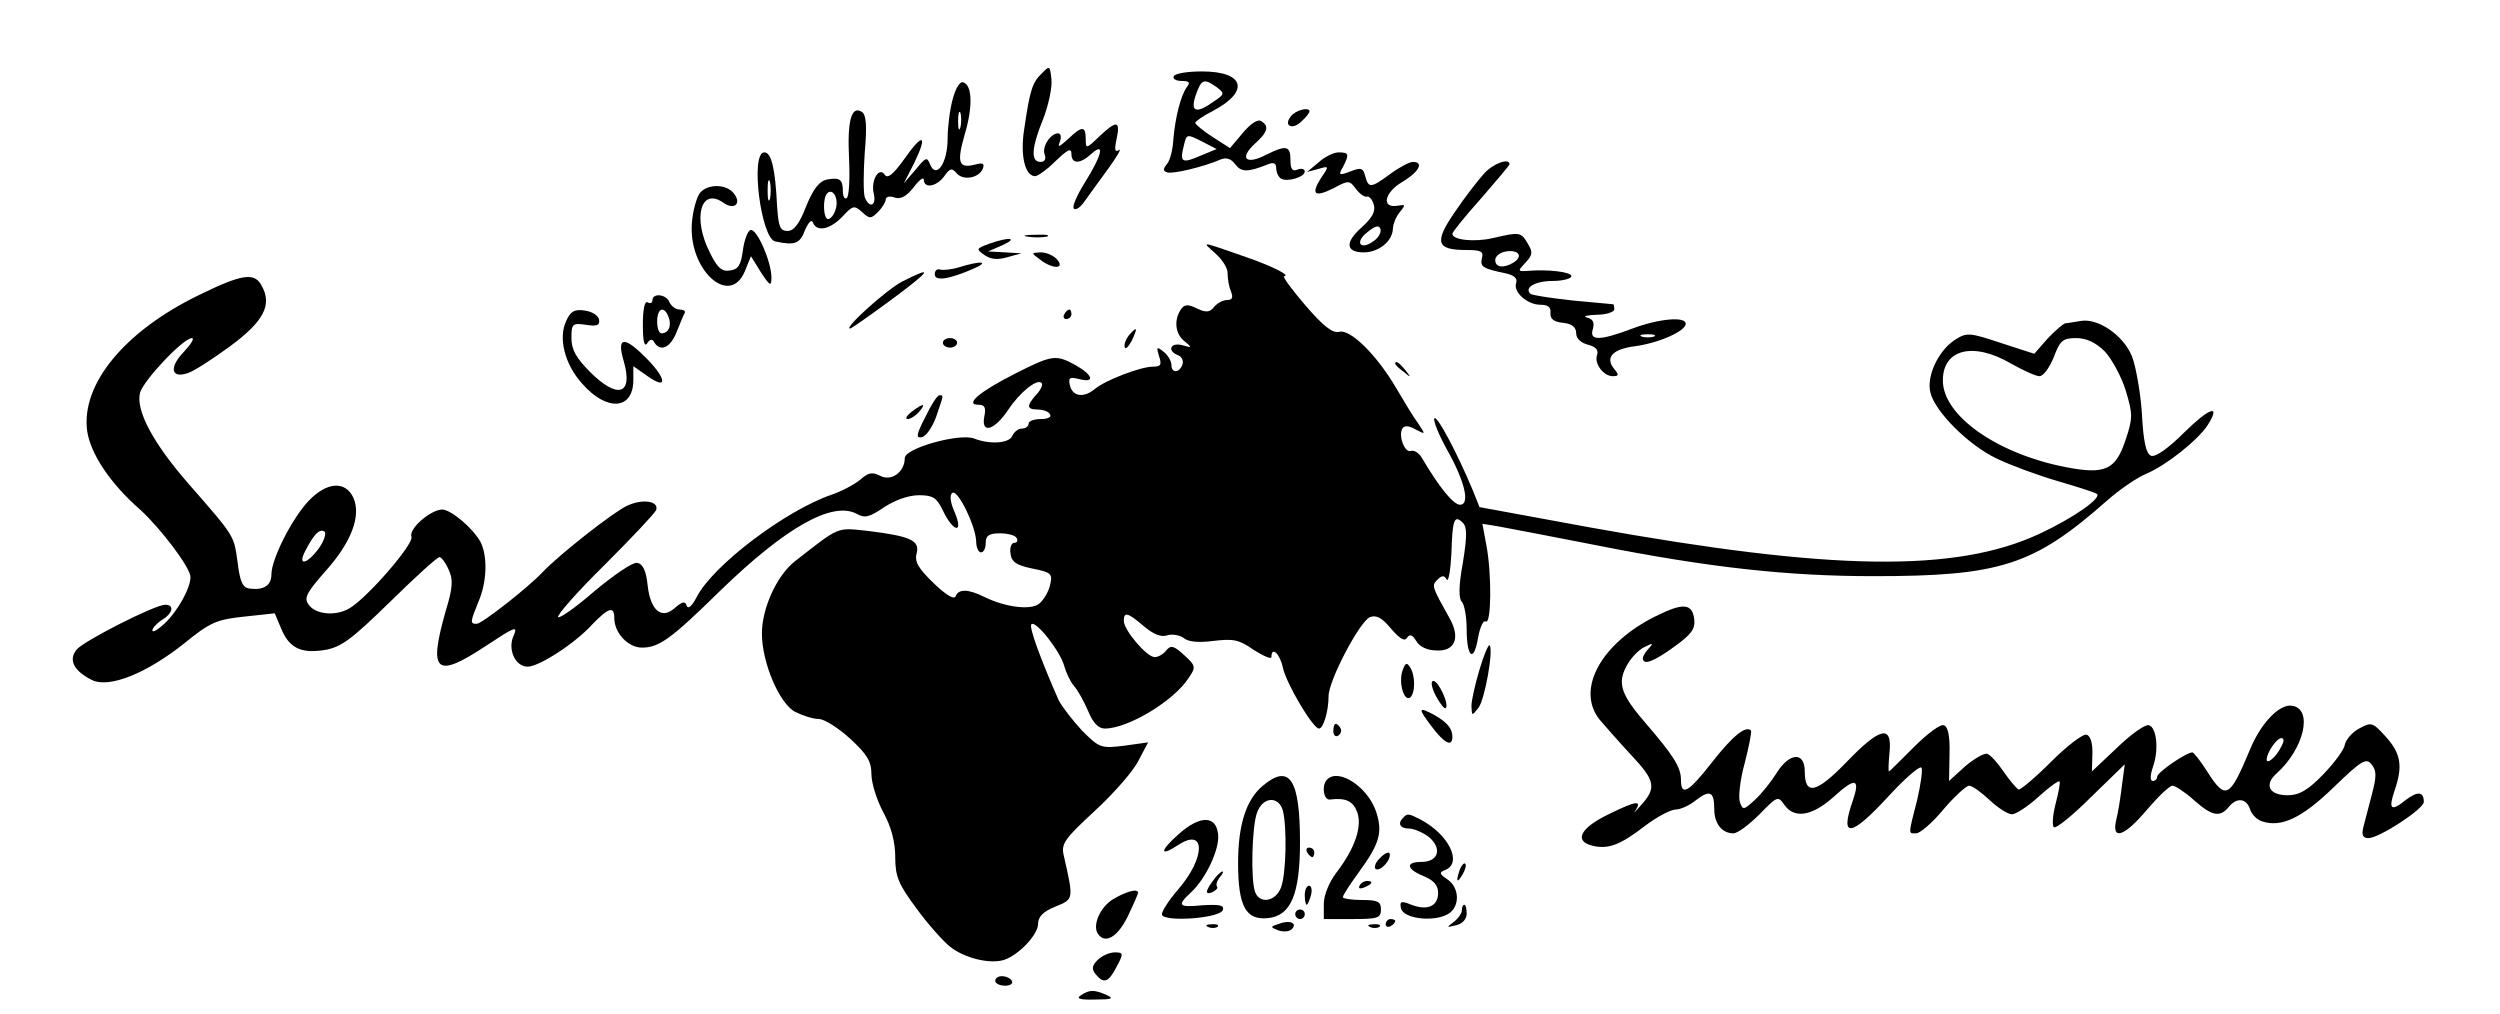<?xml version="1.0" standalone="no"?>
<!DOCTYPE svg PUBLIC "-//W3C//DTD SVG 20010904//EN"
 "http://www.w3.org/TR/2001/REC-SVG-20010904/DTD/svg10.dtd">
<svg version="1.0" xmlns="http://www.w3.org/2000/svg"
 width="525pt" height="213pt" viewBox="0 0 525 213"
 preserveAspectRatio="xMidYMid meet">

<g transform="translate(0,213) scale(0.1,-0.1)"
fill="#000000" stroke="none">
<path d="M2188 1976 c-20 -19 -25 -34 -37 -116 -9 -55 1 -100 23 -100 5 0 25
14 43 32 25 24 33 28 33 15 0 -22 18 -22 42 0 29 26 22 -3 -13 -59 -17 -27
-28 -52 -24 -56 4 -4 13 2 21 13 8 11 30 42 50 69 19 26 30 45 24 41 -9 -6
-10 1 -5 24 8 38 0 39 -37 4 -27 -26 -28 -26 -28 -5 0 28 -8 28 -37 0 -19 -17
-23 -19 -17 -5 3 9 2 17 -4 17 -16 0 -35 -29 -28 -45 3 -9 0 -15 -9 -15 -21 0
-19 30 6 91 11 29 19 66 17 83 -3 28 -4 29 -20 12z"/>
<path d="M2465 1970 c-3 -5 4 -10 16 -10 16 0 19 -3 12 -12 -13 -17 -25 -64
-29 -111 -1 -21 -7 -44 -13 -51 -9 -11 -9 -15 0 -18 12 -4 78 12 112 27 12 5
22 2 31 -10 13 -17 26 -17 69 0 12 5 17 2 17 -8 0 -9 5 -19 10 -22 13 -8 50 3
50 15 0 5 -7 7 -15 4 -11 -5 -15 1 -15 20 0 30 -9 32 -51 11 -42 -22 -57 -8
-25 22 29 26 32 38 14 49 -7 4 -22 -6 -38 -25 l-27 -32 -36 23 c-20 13 -36 26
-37 30 0 3 17 15 37 25 78 41 67 83 -23 83 -29 0 -56 -4 -59 -10z m90 -23 c17
-13 17 -15 -6 -30 -37 -27 -50 -22 -38 13 12 34 17 36 44 17z m-34 -144 c-39
-17 -44 -14 -35 21 6 25 6 25 38 9 l31 -16 -34 -14z"/>
<path d="M2001 1923 c-6 -21 -11 -59 -11 -84 0 -52 -24 -86 -37 -54 -6 16 -9
15 -30 -11 l-25 -29 22 43 c29 60 18 64 -21 8 -23 -32 -35 -42 -41 -33 -12 18
-30 -12 -23 -40 6 -26 -10 -31 -19 -7 -3 9 -3 51 0 94 5 57 3 79 -6 85 -22 14
-31 -18 -27 -98 2 -43 0 -80 -5 -83 -4 -3 -8 3 -8 14 0 25 -6 30 -33 25 -16
-3 -29 -19 -44 -56 -14 -37 -26 -52 -39 -52 -16 0 -19 9 -22 50 -4 82 -12 115
-27 115 -30 0 -7 -181 23 -187 42 -9 52 -5 63 25 7 15 13 22 16 15 8 -21 36
-15 62 12 22 24 25 24 41 10 16 -15 19 -15 34 0 9 9 16 21 16 26 0 6 9 8 19 4
13 -4 25 3 40 22 11 15 21 22 21 16 0 -20 27 -15 43 7 12 17 16 18 26 6 14
-16 47 -10 55 10 4 11 0 13 -18 8 -33 -8 -37 5 -20 64 17 57 16 103 -3 109 -7
3 -16 -12 -22 -34z m16 -60 c-3 -10 -5 -4 -5 12 0 17 2 24 5 18 2 -7 2 -21 0
-30z m-400 -150 c-3 -10 -5 -2 -5 17 0 19 2 27 5 18 2 -10 2 -26 0 -35z m138
-22 c-3 -12 -11 -21 -16 -21 -10 0 -12 43 -2 54 12 12 25 -11 18 -33z"/>
<path d="M2711 1886 c-17 -21 4 -30 23 -10 9 8 16 17 16 20 0 10 -29 3 -39
-10z"/>
<path d="M2769 1789 l-24 -20 23 6 c23 7 24 7 6 -19 -22 -35 -13 -41 27 -21
31 17 33 16 46 -1 8 -11 18 -18 23 -17 5 2 12 -6 15 -17 4 -14 -3 -27 -26 -48
-35 -31 -33 -52 5 -52 30 0 59 22 61 48 0 11 7 28 15 37 12 15 12 16 -5 13
-35 -6 -28 28 10 50 35 21 46 42 22 42 -7 0 -28 -11 -47 -25 -41 -30 -46 -31
-53 -5 -4 17 -9 19 -31 10 -24 -9 -26 -8 -16 9 14 27 13 31 -9 31 -10 0 -29
-9 -42 -21z m116 -165 c-28 -21 -41 -3 -14 18 17 14 25 16 28 7 2 -7 -4 -18
-14 -25z"/>
<path d="M3117 1766 c-12 -13 -40 -49 -61 -80 -45 -65 -40 -81 23 -81 31 0 37
-3 33 -17 -4 -18 1 -22 50 -32 18 -4 25 -11 22 -20 -7 -19 23 -46 51 -46 16 0
22 -5 21 -17 -1 -13 7 -19 27 -21 18 -2 27 -9 27 -22 0 -11 10 -20 25 -24 16
-4 22 -11 19 -21 -7 -18 13 -45 33 -45 13 0 13 3 3 15 -20 24 -4 42 44 48 51
7 106 32 106 47 0 16 -56 11 -112 -10 -69 -26 -91 -26 -83 -1 4 14 0 21 -12
24 -10 3 -1 5 20 6 20 0 37 6 37 11 0 6 -1 10 -2 11 -2 0 -40 4 -86 8 -45 5
-85 11 -88 14 -14 13 10 27 47 27 21 0 39 5 39 10 0 9 -50 15 -94 11 -19 -1
-19 0 -2 18 15 16 15 22 4 40 -14 24 -17 24 -73 11 -39 -9 -85 -4 -85 9 0 4
27 37 60 74 33 38 60 70 60 72 0 14 -34 2 -53 -19z m62 -187 c-21 -13 -39 -11
-39 5 0 8 10 16 23 18 26 4 36 -10 16 -23z m294 -156 c-7 -2 -19 -2 -25 0 -7
3 -2 5 12 5 14 0 19 -2 13 -5z"/>
<path d="M1470 1725 c-7 -9 -15 -37 -17 -63 -8 -98 79 -178 111 -102 l13 32
21 -34 c19 -29 22 -30 22 -11 0 34 -31 104 -44 100 -6 -2 -13 -21 -16 -43 -4
-31 -10 -40 -27 -42 -17 -3 -27 6 -42 37 -37 72 -20 138 27 106 24 -18 41 -2
22 20 -16 19 -54 19 -70 0z"/>
<path d="M2158 1633 c12 -2 30 -2 40 0 9 3 -1 5 -23 4 -22 0 -30 -2 -17 -4z"/>
<path d="M2077 1618 c-27 -10 -28 -11 -9 -24 13 -9 28 -10 48 -4 l29 8 -35 2
-35 2 30 13 c35 16 14 18 -28 3z"/>
<path d="M2552 1598 c15 -13 27 -32 26 -43 0 -11 3 -28 7 -37 5 -13 3 -18 -8
-18 -8 0 -20 -6 -27 -14 -9 -12 -17 -13 -36 -4 -20 10 -27 9 -35 -3 -14 -22
-11 -51 9 -66 16 -13 15 -14 -5 -8 -25 7 -33 -12 -9 -21 8 -3 12 -12 9 -20 -7
-18 -23 -18 -23 0 0 7 -7 20 -16 27 -15 12 -16 11 -10 -9 6 -18 4 -22 -13 -22
-26 0 -101 -29 -122 -47 -23 -19 -46 -16 -52 7 -4 17 -1 19 19 14 34 -9 30 8
-7 29 -42 23 -49 22 -128 -18 -75 -38 -106 -65 -76 -65 13 0 16 -6 12 -25 -7
-37 21 -29 50 14 25 38 61 66 70 57 4 -3 -1 -14 -10 -24 -22 -24 -21 -32 2
-32 11 0 23 -4 26 -10 4 -6 -5 -10 -19 -10 -14 0 -26 -4 -26 -10 0 -5 -6 -10
-14 -10 -8 0 -16 -7 -20 -15 -6 -16 -47 -19 -80 -6 -30 12 -146 -20 -146 -41
0 -29 -28 -50 -52 -37 -16 8 -24 7 -41 -8 -12 -10 -40 -25 -61 -32 -96 -33
-249 -148 -283 -215 -10 -19 -18 -26 -21 -18 -3 10 -9 9 -24 -4 -28 -26 -52
-7 -58 47 -3 30 -10 45 -22 47 -9 2 -48 -25 -88 -58 -39 -34 -74 -59 -78 -56
-3 4 41 54 98 110 57 57 106 109 108 115 6 19 -29 24 -61 9 -30 -14 -144 -104
-177 -139 -31 -33 -128 -109 -139 -109 -14 0 -14 3 4 47 18 42 19 96 4 125
-16 29 -61 67 -80 68 -24 0 -71 -40 -65 -57 6 -15 -94 -130 -131 -151 -30 -17
-73 -12 -86 10 -9 13 -1 26 36 68 55 61 76 117 59 155 -17 36 -56 33 -94 -7
-35 -37 -78 -122 -78 -154 0 -24 -17 -34 -46 -30 -15 2 -20 15 -25 55 -8 57
-5 53 -103 165 -75 86 -111 154 -102 191 7 26 91 115 109 115 6 0 -2 -13 -17
-29 -31 -32 -27 -56 7 -45 12 3 52 29 89 56 71 52 90 87 68 127 -15 30 -41 26
-133 -19 -156 -76 -247 -187 -234 -285 7 -48 49 -111 111 -165 43 -39 106
-122 106 -142 0 -23 -27 -72 -55 -98 -14 -13 -25 -19 -25 -14 0 5 9 15 20 22
23 14 27 32 7 32 -22 0 -171 -76 -186 -94 -18 -22 -6 -45 32 -64 36 -18 115
14 194 77 54 44 68 50 125 56 l65 7 13 -31 c17 -42 42 -54 92 -46 35 6 57 23
137 101 53 52 99 94 104 94 4 0 13 -12 19 -26 10 -21 9 -38 -6 -87 -37 -130
-21 -143 85 -73 59 39 67 43 58 22 -14 -29 3 -66 29 -66 24 0 100 49 136 89
34 35 46 39 46 13 0 -31 29 -62 58 -62 36 0 61 18 164 119 138 134 236 189
287 162 17 -10 27 -7 58 14 23 15 51 25 73 25 29 0 37 -5 50 -32 22 -46 44
-50 25 -4 -10 22 -11 37 -5 41 12 7 49 -70 50 -102 0 -13 5 -23 10 -23 6 0 10
9 10 20 0 15 7 20 29 20 17 0 33 -4 36 -10 3 -5 1 -10 -5 -10 -6 0 -10 -10 -8
-22 2 -18 12 -25 46 -32 40 -8 43 -11 37 -35 -3 -14 -14 -32 -23 -39 -18 -14
-71 -7 -114 14 -34 17 -55 18 -61 2 -3 -8 -20 2 -46 27 -32 31 -41 45 -36 63
7 27 -13 36 -102 47 -67 7 -58 11 -154 -64 -38 -30 -69 -99 -69 -151 0 -62 37
-148 70 -165 16 -8 38 -15 50 -15 11 0 41 -19 65 -41 36 -33 45 -48 45 -75 0
-18 11 -54 25 -80 17 -31 25 -63 25 -94 0 -41 7 -57 44 -107 24 -33 56 -69 71
-81 30 -24 83 -37 113 -28 31 10 72 53 72 76 0 15 11 26 36 36 39 16 39 14 18
107 -6 25 1 35 66 95 40 37 81 84 91 105 l20 38 -50 -7 c-49 -6 -52 -5 -89 32
-20 22 -42 50 -49 64 -37 84 -63 154 -57 159 9 9 61 -57 69 -88 4 -14 13 -33
20 -41 8 -9 21 -32 30 -53 10 -25 22 -37 35 -37 49 0 145 58 176 106 16 23 15
26 -9 48 -22 20 -28 22 -38 10 -6 -8 -17 -14 -24 -14 -17 0 -65 57 -65 76 0
20 8 18 42 -11 20 -17 37 -24 50 -19 10 3 26 0 34 -6 9 -8 31 -10 62 -6 42 5
54 3 85 -19 21 -13 37 -20 37 -15 0 24 18 7 24 -22 7 -33 63 -128 76 -128 9 0
20 36 20 68 0 33 66 158 87 166 13 5 25 -1 44 -24 19 -22 29 -28 34 -19 6 8
11 6 19 -7 7 -12 23 -20 43 -20 38 -2 50 26 28 66 -39 70 -39 70 -26 83 9 9
14 9 19 0 4 -6 8 19 10 55 2 71 6 82 24 64 9 -9 9 -28 0 -84 -9 -49 -9 -75 -2
-82 5 -5 10 -31 10 -57 0 -60 15 -72 24 -18 4 22 11 37 16 34 12 -8 13 102 1
162 l-8 43 31 -5 c17 -3 111 -21 208 -40 237 -47 402 -65 583 -65 266 0 336
23 489 158 27 24 64 49 83 57 41 17 108 70 129 102 29 46 4 37 -50 -16 -33
-33 -60 -52 -69 -48 -10 4 -16 29 -19 89 -3 45 -13 100 -21 120 -18 44 -71 80
-107 74 -14 -2 -29 -5 -33 -5 -4 -1 -21 -15 -37 -32 l-28 -32 -71 23 c-66 22
-71 22 -96 6 -35 -23 -60 -77 -51 -111 10 -40 80 -110 139 -138 29 -14 86 -35
127 -47 41 -12 79 -24 83 -27 13 -8 -51 -52 -120 -84 -176 -82 -437 -78 -942
13 l-234 43 -14 35 c-32 77 -77 162 -81 151 -2 -6 10 -35 26 -64 38 -67 50
-117 28 -117 -14 0 -44 37 -81 100 -6 9 -15 15 -22 13 -13 -5 -27 32 -18 47 4
7 14 6 28 -2 21 -11 21 -11 5 13 -10 13 -30 47 -46 74 -41 70 -97 125 -120
118 -14 -3 -33 12 -71 56 -29 34 -49 61 -44 61 14 1 -25 21 -80 40 -98 34 -94
34 -65 8z m1868 -206 c15 -16 35 -53 44 -82 15 -50 15 -58 0 -103 -21 -64 -43
-74 -126 -58 -144 28 -258 108 -258 182 0 66 64 82 144 35 25 -14 51 -26 59
-26 8 0 21 18 30 40 13 35 19 40 47 40 21 0 41 -9 60 -28z m-3750 -413 c-25
-34 -46 -39 -29 -6 18 35 30 47 40 41 5 -3 0 -19 -11 -35z"/>
<path d="M2184 1585 c27 -21 53 -20 36 0 -7 8 -22 15 -34 15 -21 -1 -21 -1 -2
-15z"/>
<path d="M2015 1569 c-16 -5 -35 -7 -41 -5 -6 2 -11 -2 -11 -10 0 -15 29 -11
82 12 34 15 15 17 -30 3z"/>
<path d="M1895 1539 c-33 -17 -124 -99 -110 -99 3 0 41 27 86 60 85 63 91 73
24 39z"/>
<path d="M1370 1499 c0 -5 -4 -7 -10 -4 -6 4 -10 -14 -10 -47 0 -33 3 -48 9
-39 6 9 11 10 15 2 13 -21 34 -11 47 22 7 17 14 35 17 40 2 4 -3 7 -11 7 -8 0
-17 7 -21 15 -6 17 -36 21 -36 4z m34 -35 c7 -18 0 -34 -15 -34 -5 0 -9 11 -9
25 0 28 15 34 24 9z"/>
<path d="M1189 1456 c-17 -36 -3 -91 33 -131 52 -60 108 -56 108 7 l0 29 30
-21 c45 -32 39 -2 -9 44 -42 41 -56 37 -41 -13 20 -70 -13 -80 -71 -22 -29 29
-39 47 -39 71 0 30 2 32 30 28 24 -4 30 -1 28 11 -2 9 -15 17 -31 19 -21 3
-29 -2 -38 -22z"/>
<path d="M2235 1470 c-3 -5 -1 -10 4 -10 6 0 11 5 11 10 0 6 -2 10 -4 10 -3 0
-8 -4 -11 -10z"/>
<path d="M2370 1425 c-6 -8 -10 -19 -8 -24 1 -6 8 1 15 14 13 28 11 31 -7 10z"/>
<path d="M1980 1410 c0 -5 7 -10 15 -10 8 0 15 5 15 10 0 6 -7 10 -15 10 -8 0
-15 -4 -15 -10z"/>
<path d="M2930 1366 c0 -2 8 -10 18 -17 15 -13 16 -12 3 4 -13 16 -21 21 -21
13z"/>
<path d="M1943 1254 c-19 -37 -20 -45 -7 -42 9 2 22 21 30 43 16 47 16 45 7
45 -5 0 -18 -21 -30 -46z"/>
<path d="M1914 1265 c-10 -8 -14 -15 -8 -15 6 0 17 7 24 15 16 19 9 19 -16 0z"/>
<path d="M3477 836 c-115 -57 -168 -154 -118 -217 11 -13 40 -46 65 -73 52
-55 55 -70 23 -106 -12 -14 -18 -20 -13 -13 15 23 3 22 -54 -6 -61 -29 -76
-57 -36 -67 33 -8 58 1 111 42 25 19 54 34 64 34 10 0 30 9 43 20 29 22 38 18
38 -20 0 -29 16 -50 40 -50 9 0 33 18 55 40 37 38 39 39 52 20 21 -30 58 -24
103 16 46 42 57 40 41 -7 -28 -80 -5 -78 75 9 34 37 65 64 69 60 3 -3 -1 -34
-9 -68 -19 -75 -19 -70 -2 -70 8 0 34 22 57 50 23 27 48 50 54 50 7 0 26 -14
43 -30 18 -17 39 -30 47 -30 8 0 33 16 55 36 22 20 42 35 45 33 2 -2 -2 -23
-8 -46 -6 -23 -8 -46 -4 -50 4 -4 39 24 78 63 l71 69 -6 -45 c-3 -25 -8 -57
-12 -72 -10 -44 17 -35 65 22 23 27 47 50 53 50 6 0 26 -13 45 -30 38 -34 55
-37 73 -15 17 21 37 19 45 -4 3 -11 15 -23 26 -26 40 -13 83 7 150 72 58 56
68 62 79 48 11 -13 11 -25 1 -63 -7 -26 -15 -57 -18 -69 -4 -17 -1 -23 11 -23
22 0 116 61 116 76 0 22 -13 23 -38 4 -31 -25 -37 -20 -23 21 17 50 13 76 -18
111 -29 32 -31 32 -57 18 -15 -8 -28 -24 -30 -34 -1 -10 -22 -38 -45 -62 -33
-34 -51 -44 -75 -44 -39 0 -50 22 -23 46 58 52 77 136 32 142 -26 4 -65 -36
-88 -92 -43 -103 -51 -107 -90 -46 -14 22 -28 40 -31 40 -13 0 -74 -42 -74
-51 0 -5 -4 -9 -9 -9 -6 0 -6 11 0 29 13 36 8 83 -8 88 -7 3 -37 -18 -66 -46
l-54 -51 1 36 c1 22 -4 39 -12 41 -7 3 -41 -23 -74 -56 -34 -34 -65 -60 -69
-59 -4 2 -18 18 -31 37 -13 19 -28 36 -35 38 -6 2 -27 -10 -46 -26 l-34 -31 1
57 c1 37 -3 57 -12 60 -7 3 -35 -18 -63 -46 -28 -28 -51 -51 -52 -51 -2 0 -1
18 1 40 6 59 -20 53 -91 -21 -63 -65 -87 -70 -87 -19 0 42 -32 40 -59 -3 -11
-18 -31 -43 -45 -56 -24 -22 -26 -23 -32 -6 -4 10 0 47 10 83 9 35 15 66 13
68 -11 11 -39 -12 -82 -67 -50 -64 -65 -72 -65 -36 0 26 -17 52 -73 117 -52
60 -61 84 -42 120 8 16 25 35 38 41 18 9 20 9 10 -2 -7 -7 -13 -17 -13 -21 0
-16 22 -8 66 24 36 26 44 37 42 57 -4 34 -23 36 -81 7z m1313 -275 c-10 -21
-30 -37 -30 -26 0 14 21 45 31 45 6 0 6 -7 -1 -19z"/>
<path d="M3107 724 c-9 -30 -17 -65 -17 -77 1 -21 1 -21 15 -3 13 17 32 122
23 131 -2 2 -12 -20 -21 -51z"/>
<path d="M2945 721 c-8 -25 3 -64 16 -56 11 8 12 46 0 64 -7 11 -10 9 -16 -8z"/>
<path d="M3015 669 c9 -17 19 -29 21 -26 8 7 -15 57 -26 57 -6 0 -4 -13 5 -31z"/>
<path d="M3006 605 c27 -36 44 -45 44 -22 0 17 -11 30 -37 45 -35 19 -36 15
-7 -23z"/>
<path d="M2800 594 c0 -8 5 -12 10 -9 6 4 8 11 5 16 -9 14 -15 11 -15 -7z"/>
<path d="M2652 480 c-35 -29 -52 -82 -52 -162 0 -91 16 -121 63 -116 48 5 67
50 67 160 0 132 -22 165 -78 118z m42 -52 c9 -36 7 -134 -4 -162 -11 -29 -44
-35 -54 -10 -10 25 -7 140 4 168 12 33 45 35 54 4z"/>
<path d="M2787 493 c-12 -11 -8 -44 6 -42 33 4 48 -3 57 -26 11 -30 -4 -76
-44 -128 -15 -20 -26 -47 -26 -65 l0 -32 60 0 c53 0 60 2 60 20 0 17 -7 20
-40 20 -22 0 -40 3 -40 6 0 4 15 27 34 53 43 59 50 83 36 126 -17 52 -79 93
-103 68z"/>
<path d="M2947 413 c-13 -12 -7 -23 12 -23 10 0 29 -8 42 -18 28 -24 20 -52
-16 -52 -34 0 -32 -15 5 -30 21 -9 30 -19 30 -35 0 -28 -22 -38 -56 -25 -22 9
-25 7 -22 -7 4 -22 67 -30 98 -13 26 14 26 55 0 73 -18 12 -18 15 -5 20 37 15
7 75 -52 106 -25 13 -28 13 -36 4z"/>
<path d="M2476 379 c-41 -36 -42 -50 -1 -23 57 37 57 -27 -1 -94 -19 -22 -34
-45 -34 -52 0 -17 122 -9 128 9 3 10 -6 12 -42 10 -52 -5 -55 -1 -25 27 31 28
61 92 57 122 -4 40 -38 40 -82 1z"/>
<path d="M2745 340 c3 -5 8 -10 11 -10 2 0 4 5 4 10 0 6 -5 10 -11 10 -5 0 -7
-4 -4 -10z"/>
<path d="M2898 328 c-10 -9 -13 -20 -9 -23 10 -6 34 21 29 33 -1 4 -11 0 -20
-10z"/>
<path d="M3066 305 c-9 -26 -7 -32 5 -12 6 10 9 21 6 23 -2 3 -7 -2 -11 -11z"/>
<path d="M2553 288 c-22 -28 -24 -38 -8 -32 9 4 13 9 11 12 -3 3 -1 11 5 19 6
7 9 13 6 13 -2 0 -9 -6 -14 -12z"/>
<path d="M2855 270 c-3 -6 1 -7 9 -4 18 7 21 14 7 14 -6 0 -13 -4 -16 -10z"/>
<path d="M2740 250 c0 -11 2 -20 4 -20 2 0 6 9 9 20 3 11 1 20 -4 20 -5 0 -9
-9 -9 -20z"/>
<path d="M2338 242 c-27 -16 -44 -54 -33 -72 15 -24 42 -8 63 35 12 25 22 48
22 50 0 10 -25 3 -52 -13z"/>
<path d="M3070 219 c0 -7 -8 -18 -17 -25 -16 -12 -16 -12 5 -7 13 3 22 13 22
24 0 11 -2 19 -5 19 -3 0 -5 -5 -5 -11z"/>
<path d="M2720 210 c0 -5 5 -10 10 -10 6 0 10 5 10 10 0 6 -4 10 -10 10 -5 0
-10 -4 -10 -10z"/>
<path d="M2686 190 c-19 -6 -19 -7 -1 -14 10 -3 22 -3 28 3 12 12 -4 20 -27
11z"/>
<path d="M2910 189 c0 -5 5 -7 10 -4 6 3 10 8 10 11 0 2 -4 4 -10 4 -5 0 -10
-5 -10 -11z"/>
<path d="M2538 183 c7 -3 16 -2 19 1 4 3 -2 6 -13 5 -11 0 -14 -3 -6 -6z"/>
<path d="M2878 183 c7 -3 16 -2 19 1 4 3 -2 6 -13 5 -11 0 -14 -3 -6 -6z"/>
<path d="M2305 114 c-12 -12 -13 -19 -4 -30 17 -21 27 -17 44 16 15 28 14 30
-4 30 -11 0 -27 -7 -36 -16z"/>
<path d="M2090 70 c0 -5 9 -10 21 -10 11 0 17 5 14 10 -3 6 -13 10 -21 10 -8
0 -14 -4 -14 -10z"/>
<path d="M2270 40 c-11 -7 -3 -10 30 -9 34 0 40 2 25 9 -27 12 -37 12 -55 0z"/>
</g>
</svg>
